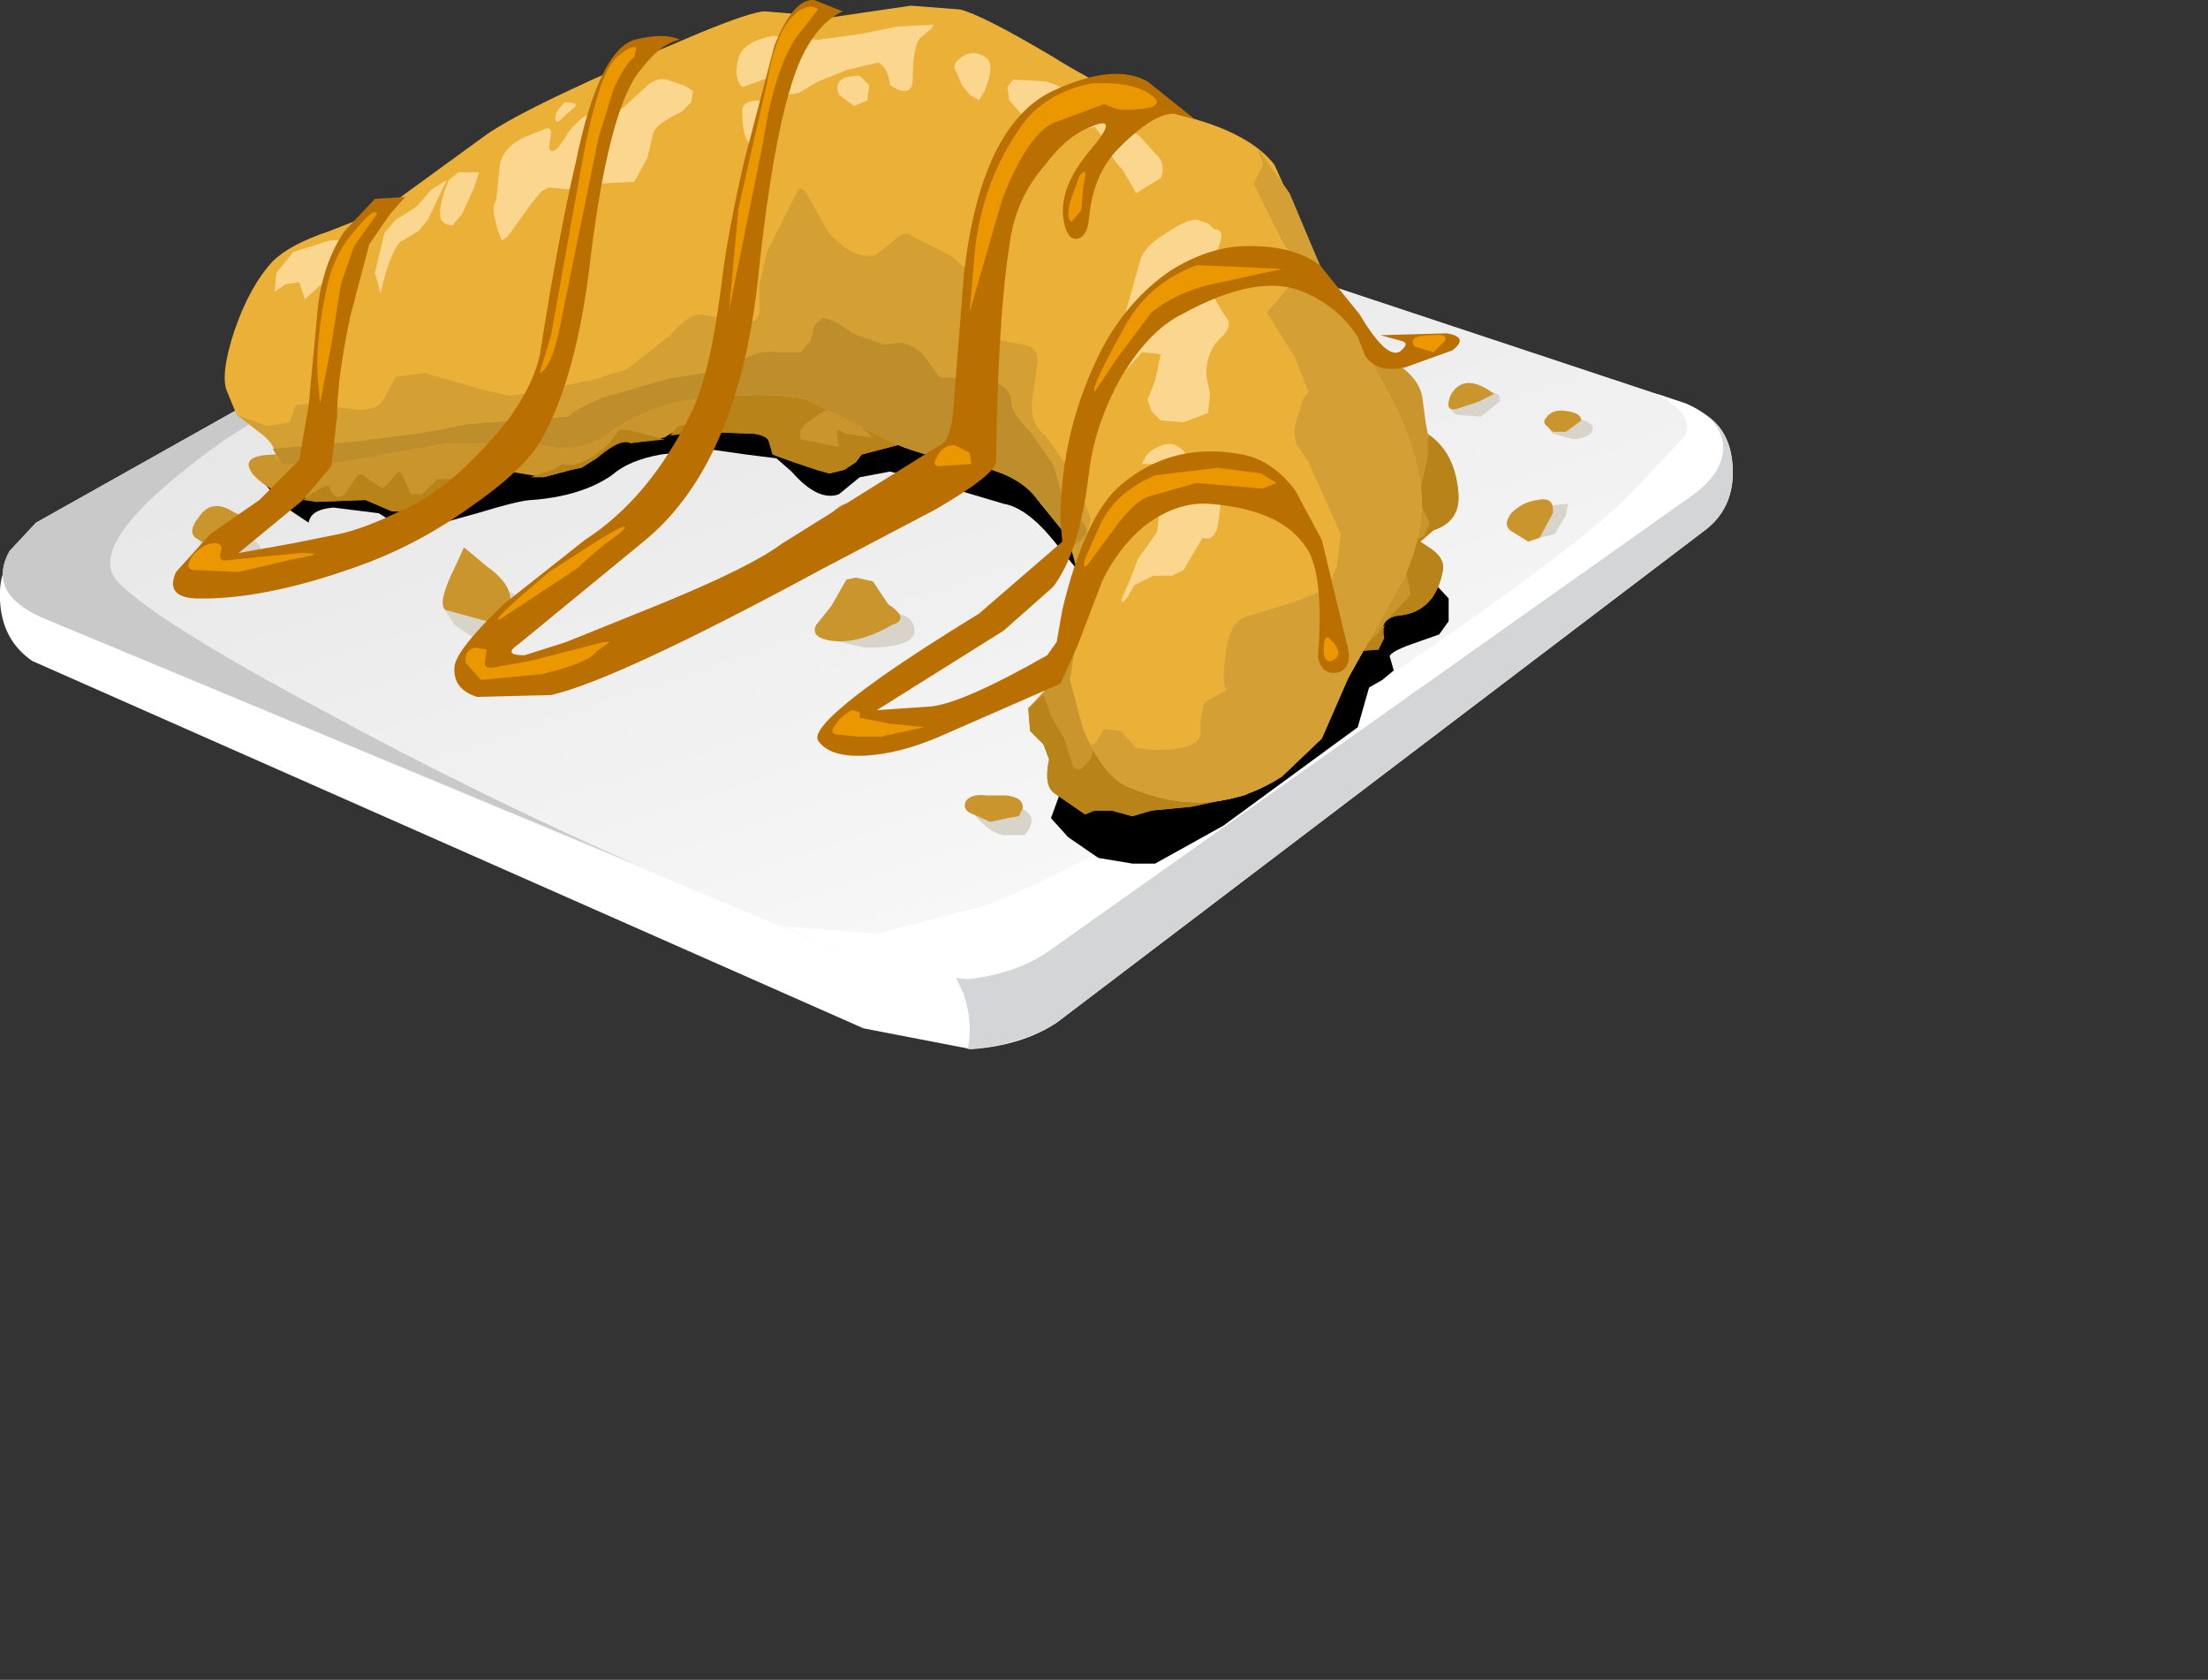 <?xml version="1.0" encoding="UTF-8" standalone="no"?>
<svg xmlns:xlink="http://www.w3.org/1999/xlink" height="44.35px" width="58.3px" xmlns="http://www.w3.org/2000/svg">
  <rect width="100%" height="100%" fill="#333333" stroke="none"/>
  <g transform="matrix(1.0, 0.0, 0.0, 1.0, 0.0, 0.0)">
    <use height="24.6" transform="matrix(1.0, 0.0, 0.0, 1.0, 0.0, 3.1)" width="45.75" xlink:href="#shape0"/>
    <use height="12.8" transform="matrix(1.0, 0.0, 0.0, 1.0, 6.65, 10.05)" width="31.6" xlink:href="#sprite0"/>
    <use height="22.05" transform="matrix(1.0, 0.0, 0.0, 1.0, 4.55, 0.0)" width="37.5" xlink:href="#shape2"/>
  </g>
  <defs>
    <g id="shape0" transform="matrix(1.0, 0.0, 0.0, 1.0, 0.0, -3.1)">
      <path d="M44.95 14.05 L27.9 27.0 Q27.0 27.6 25.65 27.7 L22.8 27.15 0.85 17.45 Q0.05 16.9 0.0 15.85 -0.05 14.8 0.65 14.55 L1.45 14.6 2.35 14.65 16.2 6.45 Q18.8 5.0 19.8 4.65 L22.0 4.45 44.75 10.8 Q45.7 11.2 45.75 12.35 45.8 13.45 44.95 14.05" fill="#ffffff" fill-rule="evenodd" stroke="none"/>
      <path d="M44.75 10.8 Q45.7 11.2 45.75 12.35 45.8 13.45 44.95 14.05 L27.9 27.0 Q26.95 27.6 25.55 27.7 25.7 27.05 25.45 26.25 L24.95 25.2 Q37.3 9.55 37.75 9.2 L38.85 9.25 44.75 10.8" fill="#d4d5d6" fill-rule="evenodd" stroke="none"/>
      <path d="M44.65 13.1 L27.7 25.1 Q26.85 25.7 25.55 25.85 L23.35 25.6 1.1 16.3 Q-0.35 15.65 0.25 14.55 L0.95 13.8 16.25 5.2 19.85 3.4 22.05 3.2 44.5 10.65 Q45.45 11.05 45.5 11.8 45.5 12.5 44.65 13.1" fill="url(#gradient0)" fill-rule="evenodd" stroke="none"/>
      <path d="M3.1 15.35 Q4.1 16.4 8.6 18.8 12.65 21.0 16.85 22.85 L1.1 16.3 Q-0.35 15.65 0.25 14.55 L0.95 13.8 14.15 6.4 5.95 11.6 Q2.15 14.3 3.1 15.35" fill="#c9c9c9" fill-rule="evenodd" stroke="none"/>
      <path d="M44.5 10.65 Q45.45 11.05 45.5 11.8 45.5 12.5 44.65 13.1 L27.7 25.1 Q26.85 25.7 25.55 25.85 L23.35 25.6 20.65 24.45 23.15 24.65 26.05 23.9 Q29.55 22.5 35.45 18.65 40.75 15.15 42.85 13.25 L44.5 11.5 Q44.75 10.95 43.75 10.4 L44.5 10.65" fill="#ffffff" fill-rule="evenodd" stroke="none"/>
    </g>
    <linearGradient gradientTransform="matrix(0.006, 0.018, 0.018, -0.006, 24.25, 17.45)" gradientUnits="userSpaceOnUse" id="gradient0" spreadMethod="pad" x1="-819.2" x2="819.2">
      <stop offset="0.0" stop-color="#e3e3e3"/>
      <stop offset="1.0" stop-color="#ffffff"/>
    </linearGradient>
    <g id="sprite0" transform="matrix(1.0, 0.0, 0.0, 1.0, 0.0, 0.0)">
      <use height="12.8" transform="matrix(1.0, 0.0, 0.0, 1.0, 0.0, 0.0)" width="31.6" xlink:href="#shape1"/>
    </g>
    <g id="shape1" transform="matrix(1.0, 0.0, 0.0, 1.0, 0.0, 0.0)">
      <path d="M30.95 5.05 L31.6 5.75 31.6 6.35 31.35 6.7 30.5 7.0 Q30.0 7.2 30.05 7.3 L30.15 7.65 29.85 7.9 29.5 8.1 29.2 9.15 25.65 11.75 23.85 12.75 23.25 12.75 22.35 12.6 21.55 12.05 21.1 11.55 21.3 11.0 21.7 8.0 Q21.95 5.3 21.8 5.0 L21.15 4.2 Q20.45 3.35 19.85 3.25 L18.0 2.7 16.85 2.4 16.05 2.55 15.5 3.0 Q14.95 3.2 14.25 2.4 L13.85 2.05 13.05 1.95 12.0 1.8 10.8 1.95 Q9.95 2.1 9.5 2.5 8.7 3.05 7.4 3.15 7.1 3.15 5.95 3.5 L4.15 4.0 3.35 3.5 2.15 3.35 Q1.55 3.4 1.5 3.75 L0.9 3.35 0.0 2.35 0.35 2.25 18.25 0.0 30.95 5.05" fill="#000000" fill-rule="evenodd" stroke="none"/>
    </g>
    <g id="shape2" transform="matrix(1.0, 0.0, 0.0, 1.0, -4.55, 0.0)">
      <path d="M35.45 8.35 L36.5 9.4 36.95 9.65 Q37.45 10.0 37.55 10.45 L37.65 11.2 37.7 11.45 Q38.4 11.95 38.5 12.95 38.6 13.75 37.85 14.0 L37.5 14.3 37.8 14.5 Q38.15 14.75 38.1 15.05 37.9 16.15 36.95 16.25 36.5 16.3 36.5 16.7 L36.4 17.15 Q35.65 17.1 35.15 17.45 L34.55 18.0 33.55 18.6 Q33.05 18.85 33.05 19.25 L32.6 20.05 Q32.1 20.45 32.7 20.65 33.25 20.85 32.85 21.0 L31.45 21.3 30.4 21.4 29.9 21.55 29.35 21.4 28.9 21.4 28.65 21.5 27.85 20.95 Q27.55 20.75 27.7 20.05 L27.55 19.65 27.2 19.3 27.15 18.7 27.75 18.05 Q27.75 17.1 28.0 16.8 L28.85 15.35 29.5 13.5 Q29.65 12.95 27.2 12.1 L24.35 11.3 Q24.05 11.2 23.95 11.45 L23.9 11.7 22.75 12.0 22.6 12.2 22.3 12.4 21.9 12.5 21.55 12.4 20.95 12.2 20.4 12.0 20.3 11.65 Q20.25 11.5 19.9 11.45 L18.45 11.4 Q17.95 11.25 17.55 11.55 L16.65 11.7 Q16.4 11.55 15.75 12.1 L15.35 12.35 15.1 12.4 14.35 12.6 13.45 12.45 13.15 12.55 13.0 12.7 12.55 12.85 12.1 12.95 11.8 13.2 11.1 13.5 10.35 13.5 9.65 13.2 8.35 13.25 7.6 13.0 Q7.2 13.05 6.7 12.55 6.25 12.0 7.3 12.0 20.6 5.65 24.4 5.15 26.8 4.85 30.0 5.8 L33.15 6.9 34.85 7.5 35.45 8.35" fill="#c9952c" fill-rule="evenodd" stroke="none"/>
      <path d="M16.6 11.35 L17.15 11.5 17.55 11.6 16.65 11.7 Q16.4 11.55 15.75 12.1 L15.35 12.35 15.1 12.4 14.35 12.6 14.0 12.6 14.6 12.4 14.85 12.25 Q15.3 12.4 16.05 11.75 L16.35 11.35 16.6 11.35" fill="#b88318" fill-rule="evenodd" stroke="none"/>
      <path d="M7.6 13.0 L7.25 12.9 7.65 12.75 7.8 13.1 7.6 13.0" fill="#b88318" fill-rule="evenodd" stroke="none"/>
      <path d="M20.3 10.15 L21.4 10.3 Q22.3 10.8 21.75 10.85 L21.25 11.2 Q21.05 11.45 21.15 11.6 L22.15 11.8 22.1 11.45 Q22.1 11.25 22.3 11.45 L23.05 11.55 22.6 11.15 Q22.3 10.85 22.6 10.75 23.7 10.35 24.05 10.75 L25.2 11.55 24.35 11.3 Q24.05 11.2 23.95 11.45 L23.9 11.7 22.75 12.0 22.6 12.2 22.3 12.4 21.9 12.5 21.55 12.4 20.95 12.2 20.4 12.0 20.3 11.65 Q20.25 11.5 19.9 11.45 L18.45 11.4 17.7 11.5 17.9 11.25 18.55 11.15 18.75 11.2 19.0 11.1 18.95 10.85 18.75 10.65 18.4 10.4 Q18.25 10.25 18.85 10.25 L20.3 10.15" fill="#b88318" fill-rule="evenodd" stroke="none"/>
      <path d="M29.35 19.3 L30.2 18.85 Q31.05 18.5 31.7 18.85 32.5 19.2 34.5 18.05 L33.55 18.6 Q33.05 18.85 33.05 19.25 L32.6 20.05 Q32.1 20.45 32.7 20.65 33.25 20.85 32.85 21.0 L31.45 21.3 30.4 21.4 29.9 21.55 29.35 21.4 28.9 21.4 28.65 21.5 27.85 20.95 Q27.55 20.75 27.7 20.05 L27.55 19.65 27.2 19.3 27.15 18.7 27.55 18.35 27.75 18.9 27.8 19.0 28.1 19.5 28.3 20.15 Q28.35 20.35 28.55 20.3 L28.8 20.05 28.9 19.65 Q29.05 19.3 29.35 19.3" fill="#b88318" fill-rule="evenodd" stroke="none"/>
      <path d="M9.65 13.2 L8.35 13.25 8.0 13.2 Q8.6 12.75 8.7 12.85 8.85 13.3 9.15 13.0 L9.4 12.6 Q9.5 12.45 9.65 12.6 L10.1 12.9 10.4 12.6 Q10.55 12.35 10.65 12.6 L10.85 13.05 11.15 13.05 11.55 12.65 12.05 12.65 12.05 12.55 12.35 12.65 12.65 12.85 12.55 12.85 12.1 12.95 11.8 13.2 11.1 13.5 10.35 13.5 9.65 13.2" fill="#b88318" fill-rule="evenodd" stroke="none"/>
      <path d="M37.7 12.05 L37.7 11.6 37.75 11.5 Q38.4 11.95 38.5 12.95 38.6 13.75 37.85 14.0 L37.5 14.3 37.8 14.5 Q38.15 14.75 38.1 15.05 37.9 16.15 36.95 16.25 36.75 16.25 36.6 16.4 L37.25 15.7 37.15 15.2 Q37.15 14.5 37.3 14.3 L37.6 14.15 37.75 13.8 37.55 13.4 Q37.4 13.2 37.55 12.75 L37.7 12.05" fill="#b88318" fill-rule="evenodd" stroke="none"/>
      <path d="M36.4 17.15 L35.85 17.2 36.35 16.75 36.6 16.45 Q36.5 16.55 36.55 16.85 L36.4 17.15" fill="#b88318" fill-rule="evenodd" stroke="none"/>
      <path d="M31.2 3.05 Q33.0 3.5 33.65 4.35 L34.85 7.0 36.4 9.9 Q37.2 11.25 37.45 12.45 37.75 13.8 37.05 15.3 L35.6 17.9 34.9 19.5 33.85 20.5 Q32.0 21.7 29.85 20.8 29.15 20.55 28.6 19.25 L28.25 17.95 Q28.7 15.35 28.3 14.55 L28.05 14.0 27.4 13.2 Q26.95 12.55 25.8 12.3 24.15 12.0 23.4 11.6 L21.3 10.55 Q20.35 10.3 18.3 10.55 17.1 10.7 16.05 11.45 15.3 12.0 14.3 11.75 L11.85 11.7 9.0 12.2 7.3 12.15 Q7.3 11.75 6.9 11.45 L6.25 10.95 6.0 10.35 Q5.8 9.9 6.2 8.7 6.6 7.55 7.2 6.9 7.65 6.45 8.7 6.1 L10.1 5.55 12.85 3.55 Q14.0 2.75 18.4 0.9 19.85 0.3 20.2 0.3 L22.0 0.45 24.05 0.15 25.35 0.25 Q25.95 0.4 27.8 1.5 29.65 2.65 31.2 3.05" fill="#ebb038" fill-rule="evenodd" stroke="none"/>
      <path d="M33.2 3.9 L34.05 5.1 34.85 7.0 36.4 9.9 Q37.2 11.25 37.45 12.45 37.75 13.8 37.05 15.3 L35.6 17.9 34.9 19.5 33.85 20.5 Q32.0 21.7 29.85 20.8 29.25 20.6 28.8 19.65 L28.9 19.65 29.15 19.25 29.6 19.3 30.0 19.75 30.5 19.8 Q31.6 19.8 31.7 19.4 L31.7 19.0 31.8 18.55 32.4 18.2 Q32.25 18.2 32.35 17.35 32.45 16.45 32.85 16.3 L34.15 15.9 35.05 15.55 35.3 14.95 35.4 14.1 34.55 12.2 34.25 11.75 Q34.15 11.55 34.2 11.2 L34.4 10.55 34.55 10.35 34.2 9.45 33.45 8.25 34.05 7.55 34.2 6.95 33.85 6.35 33.1 4.85 33.35 4.35 33.2 3.9" fill="#d4a035" fill-rule="evenodd" stroke="none"/>
      <path d="M21.05 5.05 Q21.15 4.85 21.35 5.2 L21.85 6.1 Q22.5 6.85 23.1 6.75 L23.6 6.35 Q23.9 6.05 24.1 6.25 L25.1 6.75 25.85 7.4 Q26.0 8.7 26.25 8.95 L27.0 9.1 Q27.4 9.15 27.4 9.55 L27.25 10.6 Q27.2 11.2 27.6 11.5 L28.45 12.7 28.8 13.7 28.55 14.7 28.45 15.1 28.3 14.55 28.05 14.0 27.4 13.2 Q26.95 12.55 25.8 12.3 24.15 12.0 23.4 11.6 L21.3 10.55 Q20.35 10.3 18.3 10.55 17.1 10.7 16.05 11.45 15.3 12.0 14.3 11.75 L11.85 11.7 9.0 12.2 7.3 12.15 Q7.3 11.75 6.9 11.45 L6.25 10.95 7.05 11.25 7.65 11.15 7.8 10.7 8.2 10.65 9.3 10.8 Q9.95 10.9 10.15 10.5 L10.45 9.95 11.2 9.85 12.8 10.3 13.45 10.45 14.2 10.35 15.05 10.15 15.75 10.0 16.05 9.9 16.55 9.75 17.7 8.85 Q18.15 8.3 18.55 8.3 L19.45 8.5 Q20.0 8.6 20.05 8.25 L20.05 7.55 20.25 6.65 21.05 5.05" fill="#d49f33" fill-rule="evenodd" stroke="none"/>
      <path d="M23.35 9.1 L23.7 9.05 Q24.1 9.05 24.4 9.4 L24.8 9.95 25.45 10.0 Q26.7 10.0 26.7 10.6 26.7 10.9 27.2 11.4 L27.8 12.25 28.2 13.55 Q29.15 14.0 28.25 14.45 L28.05 14.0 27.4 13.2 Q26.95 12.55 25.8 12.3 24.15 12.0 23.4 11.6 L21.3 10.55 Q20.35 10.3 18.3 10.55 17.1 10.7 16.05 11.45 15.3 12.0 14.3 11.75 L11.85 11.7 9.0 12.2 7.45 12.25 7.2 11.85 9.45 11.65 11.0 11.45 11.6 11.35 12.35 11.2 15.0 11.0 Q15.2 10.8 15.9 10.5 L17.65 10.0 19.25 9.75 Q19.9 9.2 20.55 9.3 L21.15 9.3 21.4 9.0 21.5 8.6 21.7 8.4 Q22.0 8.4 22.5 8.8 L23.35 9.1" fill="#bf8e2c" fill-rule="evenodd" stroke="none"/>
      <path d="M9.75 6.25 L9.65 6.6 9.55 7.2 Q9.45 7.45 9.1 7.2 8.9 7.0 8.55 7.45 L8.05 7.9 7.9 7.45 7.55 7.5 7.25 7.7 7.3 7.2 7.75 6.65 8.7 6.35 9.5 6.3 9.75 6.25" fill="#fad68f" fill-rule="evenodd" stroke="none"/>
      <path d="M12.5 5.0 L12.2 5.65 11.95 5.95 Q11.75 5.95 11.65 5.8 11.55 5.6 11.75 5.0 L11.85 4.75 12.1 4.55 12.65 4.55 12.5 5.0 M11.3 5.8 L11.05 6.1 10.55 6.4 Q10.25 6.8 10.05 7.75 L9.9 7.2 10.15 6.15 10.45 5.8 10.7 5.65 11.0 5.45 11.4 5.0 11.8 4.75 11.3 5.8" fill="#fad68f" fill-rule="evenodd" stroke="none"/>
      <path d="M18.25 2.7 L18.0 2.95 Q17.35 3.25 17.25 3.5 L17.1 4.15 16.75 4.8 15.75 4.85 15.0 5.0 14.5 4.95 14.3 5.05 14.05 5.35 13.4 6.25 13.25 6.35 13.15 6.1 13.05 5.7 Q13.0 5.4 13.1 5.3 L13.2 4.35 Q13.3 3.85 13.9 3.6 L14.4 3.4 Q14.55 3.35 14.55 3.5 L14.5 3.9 Q14.6 4.2 15.0 3.5 15.45 2.95 15.6 3.05 15.8 3.2 16.45 2.85 L17.1 2.25 Q17.35 2.05 17.6 2.1 L18.05 2.25 18.3 2.4 18.25 2.7" fill="#fad68f" fill-rule="evenodd" stroke="none"/>
      <path d="M14.9 2.7 Q15.25 2.7 15.2 2.8 L14.75 3.2 Q14.6 3.25 14.7 2.95 L14.9 2.7" fill="#fad68f" fill-rule="evenodd" stroke="none"/>
      <path d="M23.7 0.7 L24.65 0.65 24.6 0.75 24.3 1.0 Q24.1 1.2 24.1 2.15 24.05 2.6 23.5 2.25 23.45 1.8 23.2 1.65 L22.35 1.85 21.6 2.15 21.1 2.45 20.8 2.5 20.65 2.35 20.3 2.05 19.6 2.3 Q19.35 2.05 19.5 1.55 19.6 1.1 20.4 0.95 L21.6 1.05 22.7 0.9 23.7 0.7" fill="#fad68f" fill-rule="evenodd" stroke="none"/>
      <path d="M20.05 2.65 L20.4 2.75 20.55 3.0 20.5 3.7 20.35 3.95 20.05 3.9 Q19.6 3.9 19.6 3.0 19.55 2.65 20.05 2.65" fill="#fad68f" fill-rule="evenodd" stroke="none"/>
      <path d="M22.7 2.0 L22.95 2.25 22.9 2.65 22.55 2.8 22.15 2.5 Q21.95 2.0 22.7 2.0" fill="#fad68f" fill-rule="evenodd" stroke="none"/>
      <path d="M30.5 4.05 Q30.8 4.3 30.65 4.7 L30.0 5.1 29.65 4.5 29.4 4.2 29.1 3.6 28.9 3.35 28.25 3.5 Q27.25 3.45 27.0 3.05 L26.65 2.65 26.6 2.3 26.75 2.1 27.6 2.15 Q27.9 2.2 29.05 2.85 L29.4 3.1 30.1 3.6 30.5 4.05" fill="#fad68f" fill-rule="evenodd" stroke="none"/>
      <path d="M26.0 1.5 Q26.3 1.65 26.0 2.4 L25.85 2.65 25.6 2.5 25.4 2.25 25.25 1.9 Q25.1 1.7 25.4 1.5 25.7 1.3 26.0 1.5" fill="#fad68f" fill-rule="evenodd" stroke="none"/>
      <path d="M31.6 5.8 L31.9 5.9 32.05 6.05 Q32.35 6.05 32.2 6.45 L32.05 6.9 31.7 7.35 31.7 7.65 32.05 7.85 32.35 8.35 Q32.6 8.6 32.2 8.95 31.85 9.3 31.85 9.9 L31.95 10.4 31.9 10.9 31.25 11.15 30.65 11.1 30.4 10.85 30.3 10.55 30.5 10.05 30.65 9.35 30.15 9.3 29.35 10.2 29.25 10.25 29.25 10.1 29.35 9.35 29.75 8.15 30.1 6.9 Q30.2 6.5 30.8 6.15 31.3 5.8 31.6 5.8" fill="#fad68f" fill-rule="evenodd" stroke="none"/>
      <path d="M29.95 15.45 L29.75 15.8 Q29.45 16.1 29.8 15.4 L30.05 14.75 30.55 14.05 30.6 13.65 30.35 13.1 Q30.2 12.45 32.0 12.75 32.25 12.8 32.25 13.2 L32.15 13.9 Q32.05 14.3 31.75 14.2 L31.25 15.05 30.95 15.2 30.45 15.2 29.95 15.45" fill="#fad68f" fill-rule="evenodd" stroke="none"/>
      <path d="M30.7 11.75 Q31.0 11.65 31.25 11.9 L31.45 12.25 30.85 12.25 30.15 12.25 30.25 12.05 Q30.4 11.85 30.7 11.75" fill="#fad68f" fill-rule="evenodd" stroke="none"/>
      <path d="M5.15 13.9 L6.05 13.85 Q6.35 13.85 6.8 14.35 7.05 14.6 6.65 14.8 L5.85 14.95 5.3 14.4 5.15 13.9" fill="#d9d4ca" fill-rule="evenodd" stroke="none"/>
      <path d="M11.75 16.1 L12.3 15.8 Q12.9 15.5 13.2 15.55 13.85 15.65 13.65 16.2 L13.25 16.65 12.6 16.9 12.0 16.5 11.75 16.1" fill="#d9d4ca" fill-rule="evenodd" stroke="none"/>
      <path d="M21.6 16.65 L22.75 16.15 23.2 16.15 Q24.15 16.15 24.15 16.65 24.15 17.1 22.85 17.1 L21.95 16.9 21.6 16.65" fill="#d9d4ca" fill-rule="evenodd" stroke="none"/>
      <path d="M21.8 13.85 L22.3 13.45 22.65 13.45 Q22.95 13.45 23.05 13.7 L22.8 14.25 22.1 14.2 21.8 13.85" fill="#d9d4ca" fill-rule="evenodd" stroke="none"/>
      <path d="M25.5 21.25 L26.1 21.25 27.0 21.35 Q27.45 21.6 27.05 22.05 L26.55 22.05 Q26.25 22.05 25.85 21.65 L25.5 21.25" fill="#d9d4ca" fill-rule="evenodd" stroke="none"/>
      <path d="M40.85 11.25 L41.05 11.1 41.65 11.05 Q42.1 11.15 42.05 11.35 42.0 11.55 41.55 11.6 L41.0 11.45 40.85 11.25" fill="#d9d4ca" fill-rule="evenodd" stroke="none"/>
      <path d="M38.25 10.75 L38.6 10.55 39.3 10.35 Q39.65 10.35 39.6 10.6 L39.1 11.0 38.45 10.95 38.25 10.75" fill="#d9d4ca" fill-rule="evenodd" stroke="none"/>
      <path d="M40.85 13.35 L41.4 13.3 41.35 13.6 41.05 14.1 40.65 14.2 39.95 14.05 40.1 13.7 Q40.4 13.35 40.85 13.35" fill="#d9d4ca" fill-rule="evenodd" stroke="none"/>
      <path d="M12.85 14.95 Q13.7 15.55 13.4 16.15 L13.15 16.5 12.85 16.4 11.75 16.1 Q11.55 15.9 12.0 15.0 L12.25 14.45 12.85 14.95" fill="#c9952c" fill-rule="evenodd" stroke="none"/>
      <path d="M23.45 15.95 Q24.05 16.35 23.55 16.5 22.6 17.05 21.85 16.9 21.4 16.8 21.55 16.5 L21.95 16.0 22.35 15.3 22.6 15.25 23.05 15.35 23.45 15.95" fill="#c9952c" fill-rule="evenodd" stroke="none"/>
      <path d="M22.35 13.3 Q23.0 13.25 22.8 13.8 22.7 14.1 22.0 13.95 21.6 13.9 21.9 13.6 22.2 13.3 22.35 13.3" fill="#c9952c" fill-rule="evenodd" stroke="none"/>
      <path d="M6.05 13.45 L6.5 13.7 6.6 14.05 6.5 14.35 6.05 14.45 5.65 14.5 5.25 14.25 Q4.9 14.1 5.25 13.65 5.55 13.2 6.05 13.45" fill="#c9952c" fill-rule="evenodd" stroke="none"/>
      <path d="M26.05 21.0 L26.55 21.0 Q27.05 21.05 27.0 21.35 L26.9 21.55 26.6 21.6 26.15 21.7 25.7 21.5 Q25.4 21.4 25.5 21.15 25.65 20.95 26.05 21.0" fill="#c9952c" fill-rule="evenodd" stroke="none"/>
      <path d="M38.5 10.2 Q38.85 9.95 39.45 10.4 L39.05 10.6 38.45 10.8 Q38.2 10.85 38.25 10.6 38.3 10.35 38.5 10.2" fill="#c9952c" fill-rule="evenodd" stroke="none"/>
      <path d="M41.35 10.85 Q41.75 10.9 41.75 11.1 L41.35 11.4 41.0 11.4 40.85 11.25 Q40.7 11.15 40.85 11.0 41.0 10.8 41.35 10.85" fill="#c9952c" fill-rule="evenodd" stroke="none"/>
      <path d="M40.6 13.2 Q41.05 13.1 41.0 13.55 L40.65 14.2 40.35 14.3 39.95 14.05 Q39.65 13.9 39.9 13.55 40.2 13.25 40.6 13.2" fill="#c9952c" fill-rule="evenodd" stroke="none"/>
      <path d="M10.7 5.2 L10.3 5.65 9.75 6.45 9.25 8.35 Q8.9 10.0 8.9 11.0 L8.75 12.3 8.0 13.2 6.3 14.6 7.7 14.35 8.95 14.1 Q9.65 13.95 10.65 13.45 11.7 13.0 12.8 11.8 13.95 10.6 14.25 9.4 14.75 6.2 15.2 4.3 15.8 1.35 16.75 1.05 17.55 0.85 17.95 1.05 17.45 1.15 16.95 1.8 16.1 2.75 15.6 6.75 15.25 9.9 14.3 11.6 13.85 12.4 12.4 13.4 11.0 14.4 9.45 14.95 6.95 15.85 5.15 15.8 4.35 15.75 4.65 15.1 L5.55 14.1 6.85 13.2 7.9 12.15 8.15 10.7 8.4 8.05 Q8.55 6.9 9.1 6.1 L9.9 5.25 10.7 5.2" fill="#ba7000" fill-rule="evenodd" stroke="none"/>
      <path d="M31.55 3.15 L31.2 3.05 Q30.65 2.8 29.55 3.9 28.85 4.6 28.75 5.8 28.7 6.25 28.45 6.3 28.2 6.35 28.1 5.9 27.9 5.0 28.8 3.95 29.6 3.0 28.8 3.35 28.15 3.6 27.6 4.35 26.8 5.25 26.65 6.5 26.35 8.4 26.3 12.2 26.25 12.55 24.7 13.45 L21.75 15.0 Q16.3 17.95 14.55 18.35 L12.6 18.4 Q11.95 18.2 12.0 17.6 12.05 17.15 13.3 15.95 L15.45 14.25 Q17.15 13.15 18.25 10.9 18.75 9.9 19.05 7.5 19.2 6.2 19.65 4.25 L20.45 1.2 Q20.95 -0.05 21.5 0.0 L22.25 0.3 Q21.6 0.6 21.15 1.55 20.45 3.1 20.0 7.5 19.45 12.25 17.05 14.25 L13.7 17.0 Q13.25 17.3 13.85 17.3 L14.95 16.95 17.55 15.9 Q19.85 14.95 20.65 14.35 L24.9 11.7 Q25.15 11.5 25.2 10.45 L25.45 7.25 Q25.9 3.3 27.8 2.4 29.4 1.65 30.3 2.15 L31.55 3.15" fill="#ba7000" fill-rule="evenodd" stroke="none"/>
      <path d="M32.8 6.5 Q34.1 6.45 34.85 7.0 L35.9 8.3 Q36.7 9.65 37.05 9.2 37.2 9.05 37.0 9.0 L36.45 8.85 38.2 8.8 Q38.8 8.9 38.35 9.25 L37.1 9.7 Q36.35 9.85 36.05 9.4 L35.85 8.9 Q35.35 8.1 34.4 7.7 33.2 7.2 31.2 8.3 30.3 8.75 29.55 10.05 28.9 11.25 28.75 12.5 28.5 14.6 27.8 15.5 L26.5 16.65 23.15 18.75 24.6 18.65 Q25.45 18.55 27.65 17.3 L27.9 16.95 28.05 16.1 Q28.65 13.6 29.6 12.8 30.95 11.65 32.8 12.0 33.6 12.15 34.2 12.95 L34.9 14.25 35.55 16.95 Q35.75 17.6 35.35 17.75 34.9 17.85 34.8 17.35 34.95 15.45 34.6 14.65 34.0 13.45 31.9 13.3 31.05 13.25 30.2 13.9 29.5 14.5 29.1 15.35 L28.45 17.05 28.0 18.05 24.8 19.45 Q23.75 19.9 22.85 19.95 21.9 20.0 21.6 19.55 21.4 19.2 23.3 17.85 24.3 17.15 25.85 16.2 L28.05 14.3 28.0 13.75 Q28.0 11.35 29.1 9.2 29.8 7.9 30.9 7.15 31.85 6.55 32.8 6.5" fill="#ba7000" fill-rule="evenodd" stroke="none"/>
      <path d="M9.4 6.05 Q9.9 5.45 9.95 5.65 L9.35 6.5 9.0 7.5 8.75 9.1 8.45 10.65 8.4 10.1 Q8.3 9.05 8.65 7.5 8.85 6.65 9.4 6.05" fill="#eb9800" fill-rule="evenodd" stroke="none"/>
      <path d="M5.6 14.35 Q5.85 14.3 5.85 14.5 5.75 14.75 5.9 14.8 L7.95 14.6 Q8.7 14.6 7.8 14.75 L6.3 15.1 5.1 15.05 Q4.85 15.0 5.1 14.65 5.4 14.35 5.6 14.35" fill="#eb9800" fill-rule="evenodd" stroke="none"/>
      <path d="M16.3 1.5 Q16.65 1.2 16.8 1.25 L16.75 1.5 Q16.5 1.7 16.2 2.35 L15.8 3.65 14.85 8.3 Q14.6 9.7 14.25 9.85 L14.55 8.85 15.35 4.4 Q15.8 1.9 16.3 1.5" fill="#eb9800" fill-rule="evenodd" stroke="none"/>
      <path d="M21.15 0.25 Q21.45 0.1 21.6 0.25 L21.05 0.95 Q20.45 1.8 20.15 3.75 L19.25 8.2 19.5 5.5 19.85 3.95 20.25 2.2 Q20.5 0.65 21.15 0.25" fill="#eb9800" fill-rule="evenodd" stroke="none"/>
      <path d="M14.5 15.1 L15.9 14.2 Q16.75 13.7 16.4 14.05 15.7 14.55 15.25 15.0 L13.2 16.35 Q12.95 16.45 13.8 15.7 L14.5 15.1" fill="#eb9800" fill-rule="evenodd" stroke="none"/>
      <path d="M16.1 16.95 L15.75 17.2 Q15.55 17.5 14.3 17.8 L12.7 17.95 12.3 17.5 Q12.25 17.15 12.55 17.1 L12.85 17.15 12.8 17.5 Q12.8 17.7 13.15 17.6 L14.0 17.45 15.95 16.95 16.1 16.95" fill="#eb9800" fill-rule="evenodd" stroke="none"/>
      <path d="M29.6 2.9 L29.4 2.85 29.15 2.75 27.8 3.25 Q27.1 3.6 26.45 5.3 L25.6 8.25 25.75 6.55 Q25.95 4.85 26.85 3.5 27.5 2.45 28.85 2.2 30.05 2.15 30.5 2.6 30.75 2.9 29.6 2.9" fill="#eb9800" fill-rule="evenodd" stroke="none"/>
      <path d="M28.5 4.65 Q28.75 4.3 28.6 4.95 L28.55 5.55 28.3 5.85 Q28.15 5.8 28.25 5.35 L28.5 4.65" fill="#eb9800" fill-rule="evenodd" stroke="none"/>
      <path d="M25.2 11.75 L25.6 11.95 25.65 12.25 24.9 12.3 Q24.55 12.35 24.75 12.05 24.9 11.75 25.2 11.75" fill="#eb9800" fill-rule="evenodd" stroke="none"/>
      <path d="M23.45 19.1 L24.4 19.2 23.25 19.45 22.65 19.45 22.2 19.4 Q21.85 19.4 22.05 19.15 22.2 18.9 22.5 18.75 L22.7 18.8 22.7 18.95 23.45 19.1" fill="#eb9800" fill-rule="evenodd" stroke="none"/>
      <path d="M31.6 7.0 L33.85 7.1 32.25 7.45 Q31.15 7.65 30.4 8.25 L29.5 9.45 28.9 10.35 Q28.8 10.25 29.6 8.8 30.25 7.5 31.6 7.0" fill="#eb9800" fill-rule="evenodd" stroke="none"/>
      <path d="M29.5 13.85 L28.8 14.8 Q28.55 15.15 28.65 14.75 L29.05 13.85 Q29.45 13.0 30.5 12.55 L32.15 12.35 33.3 12.5 33.7 12.75 33.35 12.9 31.6 12.75 30.35 13.1 Q30.0 13.2 29.5 13.85" fill="#eb9800" fill-rule="evenodd" stroke="none"/>
      <path d="M37.8 8.85 Q38.25 8.8 38.15 9.0 L37.85 9.3 37.35 9.15 Q37.15 8.85 37.8 8.85" fill="#eb9800" fill-rule="evenodd" stroke="none"/>
      <path d="M35.1 16.85 Q35.55 17.3 35.15 17.45 34.95 17.5 34.95 17.15 34.95 16.75 35.1 16.85" fill="#eb9800" fill-rule="evenodd" stroke="none"/>
    </g>
  </defs>
</svg>
